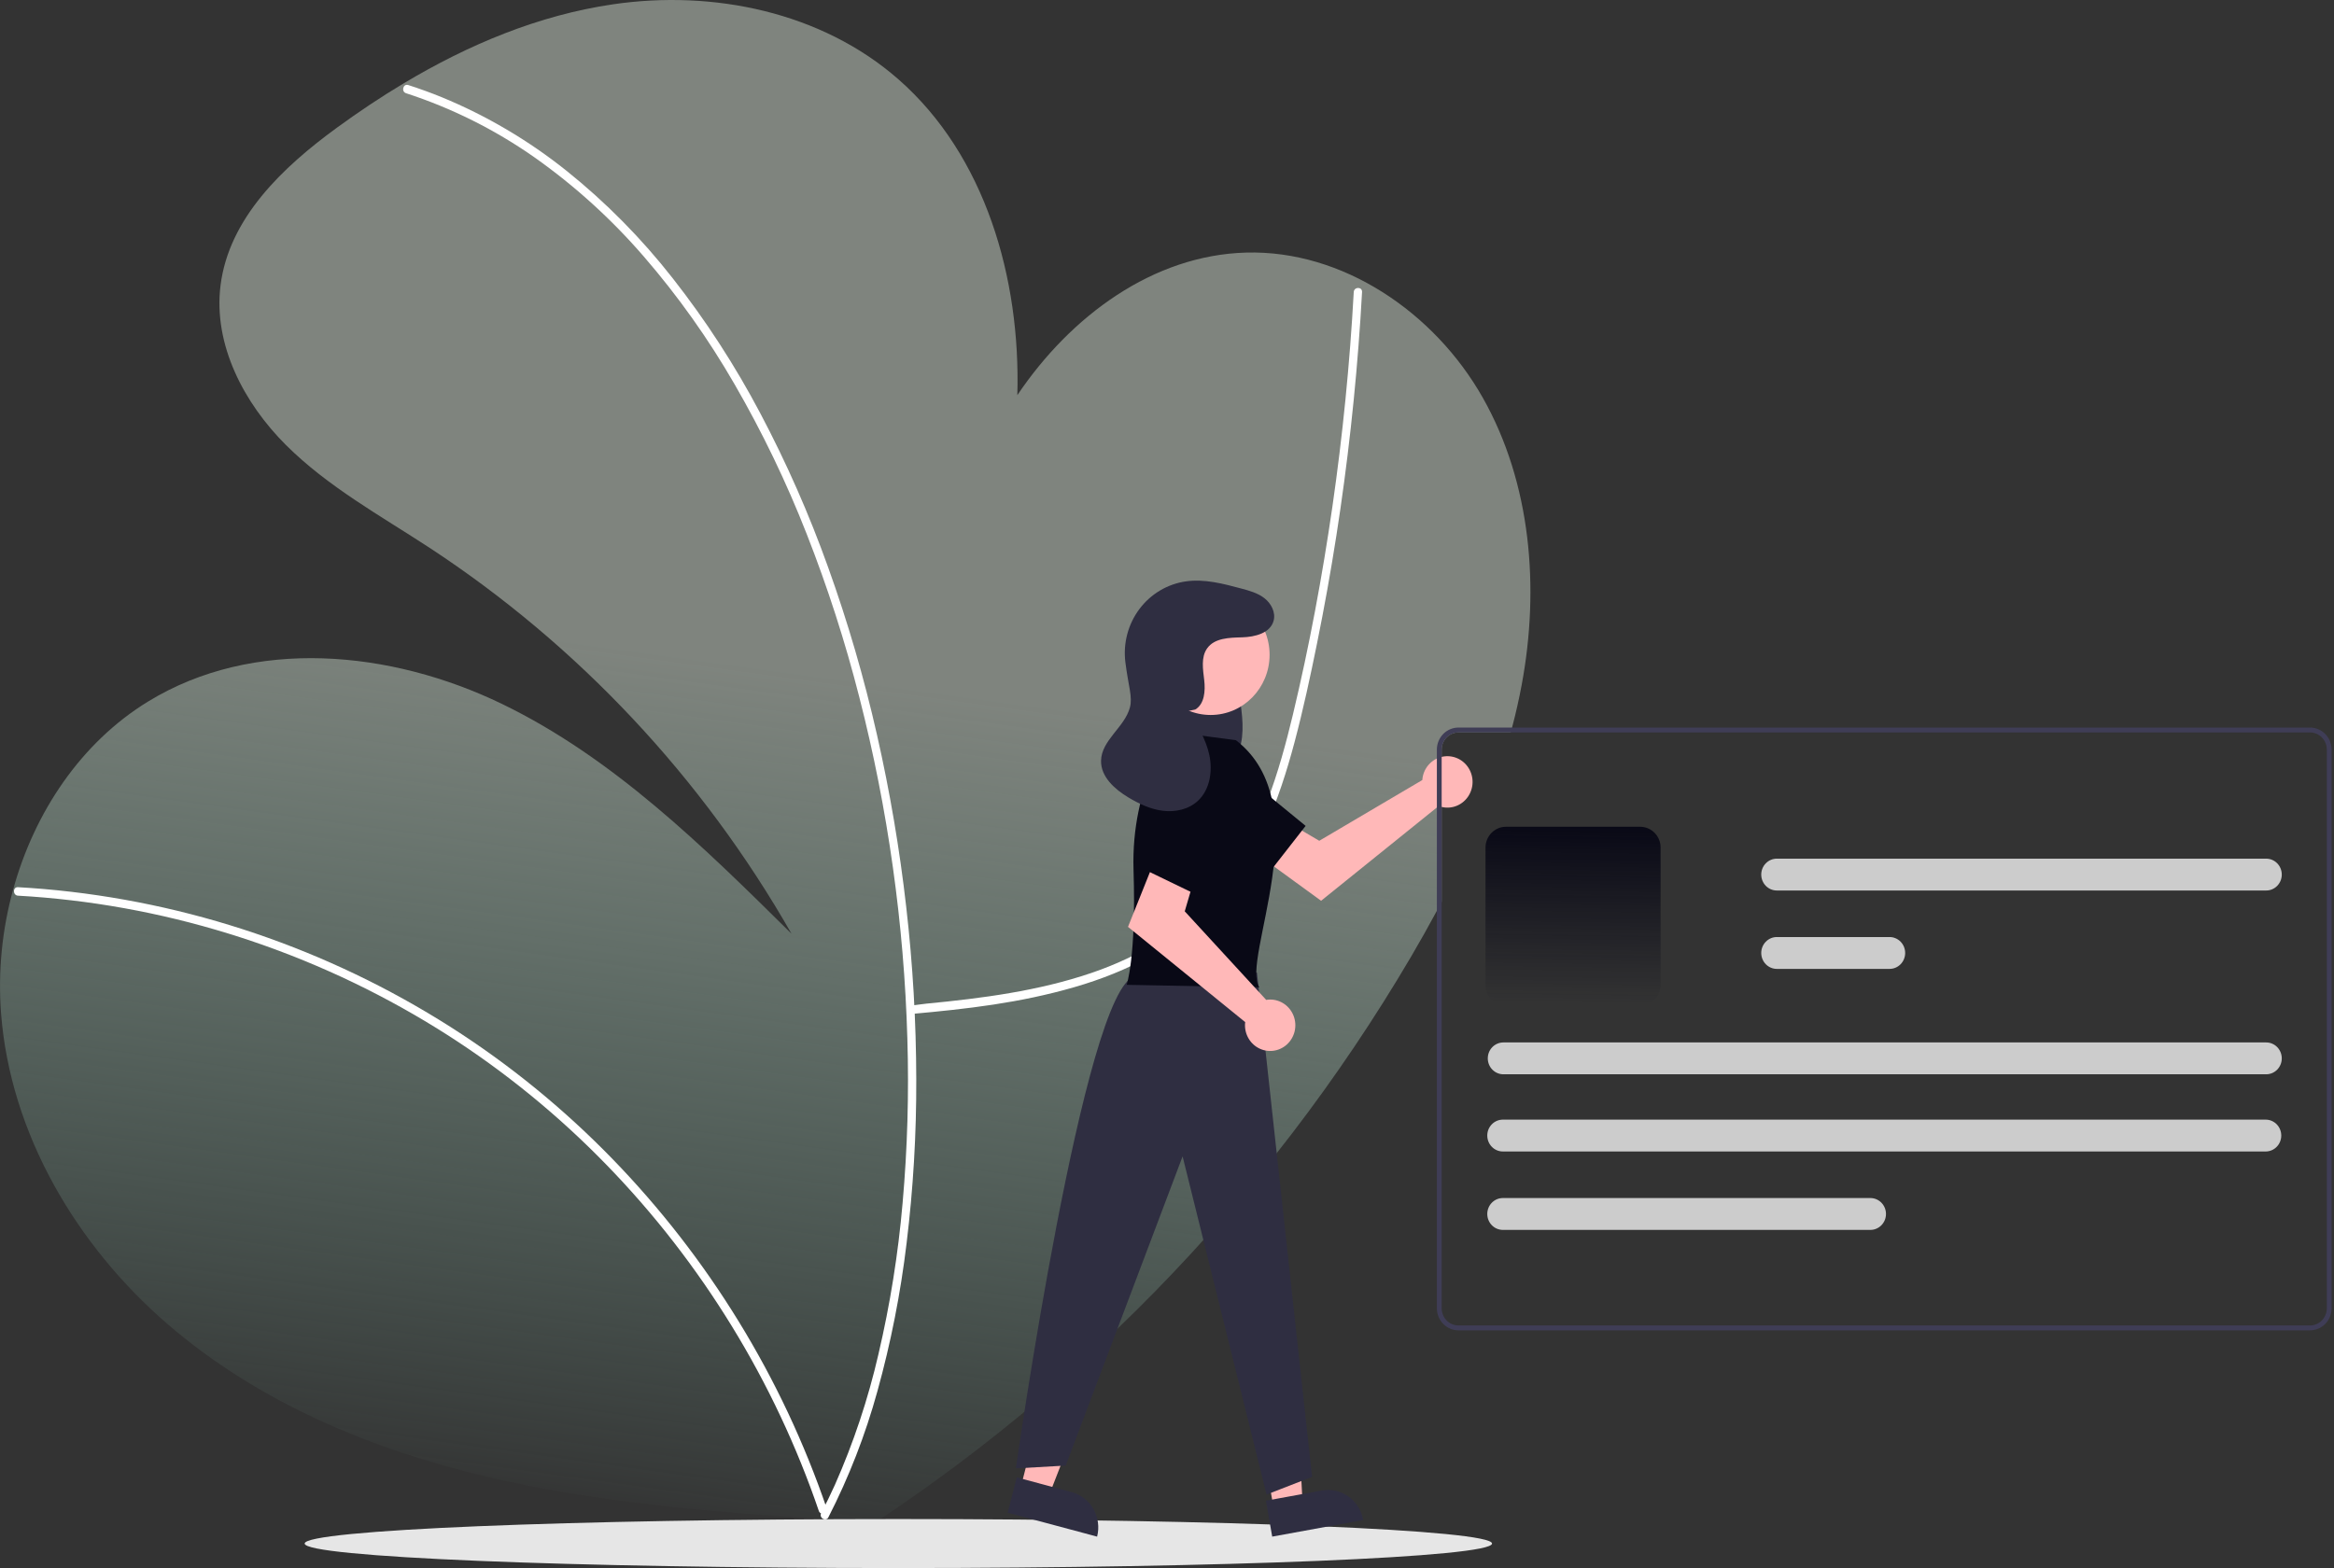 <svg width="427" height="287" viewBox="0 0 427 287" fill="none" xmlns="http://www.w3.org/2000/svg">
<rect x="0" y="0" width="427" height="287" fill="#333333" stroke="none"/>
<path d="M278.395 125.296C277.904 127.937 277.314 130.552 276.627 133.139C276.552 133.44 276.469 133.736 276.385 134.036H266.823C266.008 134.037 265.228 134.368 264.652 134.956C264.076 135.545 263.752 136.343 263.751 137.175V165.032C263.461 165.584 263.167 166.131 262.873 166.678C261.355 169.503 259.775 172.297 258.16 175.055C231.826 219.879 195.097 257.388 151.217 284.272L153.815 278.28C152.863 278.213 151.906 278.146 150.954 278.079C130.218 276.63 109.412 275.025 89.164 270.262C67.98 265.28 47.258 256.639 30.656 242.311C14.05 227.979 1.877 207.513 0.187 185.369C-0.376 177.758 0.377 170.106 2.412 162.763C6.305 148.628 14.81 135.911 27.08 128.386C46.354 116.569 71.496 118.978 91.814 128.807C112.129 138.633 128.665 154.897 144.81 170.88C128.509 142.315 105.812 118.107 78.583 100.242C69.56 94.34 59.985 89.085 52.314 81.439C44.647 73.797 38.99 63.084 40.346 52.228C41.886 39.913 51.756 30.568 61.644 23.362C65.593 20.483 69.67 17.752 73.874 15.24C85.736 8.137 98.568 2.778 112.12 0.792C130.477 -1.903 150.304 2.186 164.378 14.527C180.234 28.433 186.737 50.86 186.119 72.313C195.887 57.802 210.953 46.694 227.967 46.223C245.631 45.739 262.421 57.142 271.268 72.775C280.111 88.403 281.7 107.56 278.395 125.296Z" fill="url(#paint0_linear)"/>
<path d="M166.638 185.564C176.984 184.633 186.541 183.545 196.566 180.646C206.283 177.836 215.634 173.133 222.552 165.452C229.993 157.191 234.009 146.463 236.843 135.783C238.423 129.829 239.721 123.791 240.946 117.751C242.275 111.198 243.456 104.616 244.489 98.005C246.545 84.846 248.012 71.609 248.892 58.294C248.998 56.678 249.096 55.062 249.184 53.444C249.239 52.447 247.72 52.45 247.666 53.444C246.943 66.568 245.643 79.641 243.767 92.663C241.914 105.457 239.544 118.196 236.538 130.761C233.99 141.405 230.692 152.215 224.16 161.076C218.033 169.385 209.185 174.815 199.631 178.062C189.91 181.365 179.659 182.684 169.5 183.665C168.254 183.785 167.885 183.9 166.638 184.012C165.672 184.099 165.663 185.652 166.638 185.564L166.638 185.564Z" fill="white"/>
<path d="M3.288 163.908C16.341 164.647 29.261 166.974 41.775 170.838C54.295 174.694 66.326 180.045 77.618 186.781C88.531 193.294 98.66 201.088 107.803 210.003C116.675 218.661 124.583 228.296 131.381 238.731C138.21 249.193 143.869 260.404 148.253 272.155C148.787 273.593 149.302 275.038 149.798 276.491C150.117 277.428 151.585 277.025 151.262 276.079C147.16 264.08 141.754 252.59 135.143 241.824C128.534 231.057 120.778 221.072 112.016 212.051C103.114 202.891 93.206 194.812 82.49 187.974C59.99 173.652 34.486 164.988 8.073 162.693C6.479 162.556 4.884 162.444 3.288 162.356C2.311 162.301 2.314 163.853 3.288 163.908L3.288 163.908Z" fill="white"/>
<path d="M74.284 17.059C82.629 19.771 90.54 23.722 97.763 28.783C105.143 33.991 111.873 40.099 117.806 46.972C124.057 54.203 129.615 62.029 134.403 70.345C139.481 79.125 143.893 88.291 147.599 97.76C151.415 107.483 154.625 117.442 157.209 127.579C159.836 137.837 161.887 148.239 163.354 158.735C164.813 169.119 165.697 179.58 165.999 190.067C166.304 200.094 166.014 210.131 165.131 220.123C164.322 229.445 162.846 238.693 160.714 247.794C158.821 256.014 156.153 264.027 152.747 271.721C151.958 273.468 151.121 275.19 150.236 276.888C149.777 277.769 151.087 278.553 151.547 277.671C155.311 270.322 158.316 262.593 160.515 254.608C162.981 245.72 164.769 236.649 165.862 227.478C167.074 217.528 167.664 207.509 167.629 197.482C167.607 186.948 166.994 176.424 165.791 165.962C164.588 155.37 162.802 144.855 160.442 134.468C158.087 124.063 155.1 113.819 151.497 103.795C148.026 94.091 143.869 84.657 139.06 75.568C134.479 66.895 129.142 58.662 123.111 50.971C117.385 43.647 110.847 37.026 103.628 31.241C96.668 25.679 88.976 21.145 80.779 17.773C78.776 16.959 76.746 16.222 74.687 15.563C73.753 15.263 73.353 16.76 74.284 17.059H74.284Z" fill="white"/>
<path d="M164.351 286.953C224.337 286.953 272.966 284.945 272.966 282.469C272.966 279.992 224.337 277.984 164.351 277.984C104.364 277.984 55.736 279.992 55.736 282.469C55.736 284.945 104.364 286.953 164.351 286.953Z" fill="#E6E6E6"/>
<path d="M260.313 142.013C260.26 142.255 260.224 142.501 260.208 142.749L241.357 153.862L236.774 151.167L231.889 157.701L241.692 164.841L263.199 147.503C264.076 147.835 265.032 147.886 265.938 147.649C266.844 147.412 267.658 146.9 268.272 146.179C268.886 145.458 269.271 144.563 269.375 143.613C269.479 142.663 269.298 141.703 268.855 140.861C268.413 140.019 267.73 139.335 266.897 138.899C266.065 138.464 265.122 138.297 264.195 138.423C263.268 138.548 262.4 138.958 261.706 139.6C261.013 140.241 260.527 141.083 260.313 142.013V142.013Z" fill="#FFB8B8"/>
<path d="M217.38 148.832L232.223 159.642L238.862 151.137L224.433 139.306C223.812 138.797 223.096 138.423 222.329 138.206C221.562 137.99 220.759 137.936 219.971 138.047C219.182 138.159 218.425 138.434 217.744 138.855C217.063 139.277 216.474 139.836 216.012 140.498V140.498C215.112 141.789 214.75 143.392 215.007 144.954C215.263 146.517 216.117 147.912 217.38 148.832Z" fill="#090916"/>
<path d="M186.739 272.182L191.943 273.576L199.68 253.726L191.999 251.669L186.739 272.182Z" fill="#FFB8B8"/>
<path d="M200.714 281.202L184.357 276.822L186.013 270.364L196.05 273.052C197.726 273.5 199.159 274.611 200.034 276.14C200.909 277.668 201.153 279.489 200.714 281.202V281.202V281.202Z" fill="#2F2E41"/>
<path d="M233.003 275.969L238.3 275.002L237.171 253.667L229.354 255.094L233.003 275.969Z" fill="#FFB8B8"/>
<path d="M249.393 278.163L232.747 281.202L231.598 274.63L241.813 272.765C242.657 272.611 243.523 272.628 244.361 272.816C245.199 273.004 245.993 273.359 246.697 273.86C247.401 274.361 248.001 274.999 248.464 275.738C248.926 276.476 249.242 277.3 249.393 278.163V278.163V278.163Z" fill="#2F2E41"/>
<path d="M222.574 119.064C223.879 119.389 224.941 120.747 225.579 122.322C226.167 123.975 226.565 125.693 226.765 127.44C227.266 130.695 227.748 134.218 226.711 137.232C225.497 140.764 222.26 142.614 219.453 141.745C216.646 140.875 214.413 137.612 213.651 133.855C212.956 130.059 213.404 126.137 214.934 122.606C215.731 120.751 216.831 119.039 218.291 118.202C219.008 117.76 219.862 117.61 220.682 117.785C221.501 117.96 222.226 118.445 222.71 119.143" fill="#2F2E41"/>
<path d="M229.959 177.983L240.042 270.269L231.714 273.5L216.354 211.616L194.97 268.199L185.854 268.716C185.854 268.716 198.362 180.674 207.631 178.673L229.959 177.983Z" fill="#2F2E41"/>
<path d="M221.489 130.841C227.442 130.841 232.268 125.91 232.268 119.827C232.268 113.744 227.442 108.813 221.489 108.813C215.536 108.813 210.711 113.744 210.711 119.827C210.711 125.91 215.536 130.841 221.489 130.841Z" fill="#FFB8B8"/>
<path d="M226.115 135.462L214.467 133.91C214.467 133.91 206.871 143.224 207.378 159.267C207.884 175.309 206.111 180.225 206.111 180.225L230.398 180.673C226.887 175.741 241.571 147.41 226.115 135.462Z" fill="#090916"/>
<path d="M232.372 182.916C232.13 182.917 231.887 182.939 231.648 182.98L216.747 166.77L218.266 161.595L210.923 158.232L206.365 169.616L227.803 187.042C227.688 187.991 227.858 188.953 228.291 189.8C228.724 190.647 229.398 191.34 230.226 191.786C231.053 192.232 231.994 192.409 232.922 192.296C233.851 192.182 234.724 191.782 235.425 191.149C236.125 190.516 236.621 189.68 236.846 188.752C237.07 187.824 237.013 186.849 236.682 185.955C236.35 185.061 235.76 184.292 234.991 183.749C234.221 183.206 233.308 182.915 232.372 182.916V182.916Z" fill="#FFB8B8"/>
<path d="M216.052 141.768L209.15 159.008L218.772 163.665L226.741 146.604C227.084 145.87 227.276 145.073 227.307 144.26C227.337 143.447 227.205 142.637 226.918 141.878C226.631 141.119 226.196 140.428 225.639 139.848C225.082 139.267 224.414 138.809 223.678 138.501V138.501C222.967 138.204 222.206 138.052 221.438 138.056C220.67 138.059 219.91 138.217 219.202 138.521C218.494 138.824 217.852 139.267 217.311 139.824C216.77 140.382 216.342 141.042 216.052 141.768V141.768Z" fill="#090916"/>
<path d="M218.67 129.841C220.359 128.845 220.539 126.443 220.309 124.465C220.08 122.486 219.696 120.281 220.834 118.663C222.193 116.732 224.922 116.694 227.248 116.631C229.574 116.568 232.407 115.872 233.01 113.575C233.408 112.057 232.556 110.429 231.333 109.476C230.11 108.523 228.581 108.102 227.094 107.702C223.768 106.807 220.333 105.904 216.927 106.396C213.554 106.883 210.504 108.708 208.437 111.476C206.371 114.244 205.454 117.732 205.885 121.185C206.436 125.603 207.235 127.532 206.711 129.48C205.733 133.108 201.519 135.438 201.435 139.2C201.369 142.143 203.913 144.413 206.394 145.907C208.363 147.092 210.487 148.098 212.756 148.375C215.025 148.653 217.467 148.122 219.157 146.55C221.337 144.524 221.876 141.138 221.251 138.196C220.626 135.253 219.023 132.64 217.437 130.102" fill="#2F2E41"/>
<path d="M422.613 133.139H266.822C265.775 133.141 264.771 133.567 264.031 134.323C263.291 135.08 262.874 136.105 262.872 137.175V239.419C262.874 240.489 263.291 241.514 264.031 242.271C264.771 243.027 265.775 243.453 266.822 243.455H422.613C423.66 243.453 424.664 243.027 425.404 242.271C426.145 241.514 426.561 240.489 426.563 239.419V137.175C426.561 136.105 426.145 135.08 425.404 134.323C424.664 133.567 423.66 133.141 422.613 133.139V133.139ZM425.685 239.419C425.684 240.251 425.36 241.049 424.785 241.637C424.209 242.226 423.428 242.557 422.613 242.558H266.822C266.008 242.557 265.227 242.226 264.651 241.637C264.075 241.049 263.751 240.251 263.75 239.419V137.175C263.751 136.343 264.075 135.545 264.651 134.956C265.227 134.368 266.008 134.037 266.822 134.036H422.613C423.428 134.037 424.209 134.368 424.785 134.956C425.36 135.545 425.684 136.343 425.685 137.175V239.419Z" fill="#3F3D56"/>
<path d="M300.076 184.035H275.5C274.511 184.034 273.563 183.632 272.864 182.917C272.165 182.202 271.771 181.234 271.77 180.223V155.111C271.771 154.1 272.165 153.131 272.864 152.417C273.563 151.702 274.511 151.3 275.5 151.299H300.076C301.065 151.3 302.013 151.702 302.712 152.417C303.412 153.131 303.805 154.1 303.806 155.111V180.223C303.805 181.234 303.412 182.202 302.712 182.917C302.013 183.632 301.065 184.034 300.076 184.035V184.035Z" fill="url(#paint1_linear)"/>
<path d="M414.5 210.721H274.946C274.189 210.721 273.463 210.414 272.929 209.867C272.394 209.321 272.093 208.579 272.093 207.806C272.093 207.033 272.394 206.292 272.929 205.745C273.463 205.198 274.189 204.891 274.946 204.891H414.5C415.256 204.891 415.982 205.198 416.517 205.745C417.052 206.292 417.352 207.033 417.352 207.806C417.352 208.579 417.052 209.321 416.517 209.867C415.982 210.414 415.256 210.721 414.5 210.721V210.721Z" fill="#CCCCCC"/>
<path d="M414.593 196.595H275.039C274.283 196.595 273.557 196.288 273.022 195.741C272.487 195.195 272.187 194.453 272.187 193.68C272.187 192.907 272.487 192.166 273.022 191.619C273.557 191.073 274.283 190.766 275.039 190.766H414.593C415.35 190.766 416.075 191.073 416.61 191.619C417.145 192.166 417.446 192.907 417.446 193.68C417.446 194.453 417.145 195.195 416.61 195.741C416.075 196.288 415.35 196.595 414.593 196.595V196.595Z" fill="#CCCCCC"/>
<path d="M345.694 177.308H325.068C324.311 177.308 323.586 177.001 323.051 176.454C322.516 175.908 322.215 175.166 322.215 174.393C322.215 173.62 322.516 172.879 323.051 172.332C323.586 171.785 324.311 171.478 325.068 171.478H345.694C346.45 171.478 347.176 171.785 347.711 172.332C348.246 172.879 348.546 173.62 348.546 174.393C348.546 175.166 348.246 175.908 347.711 176.454C347.176 177.001 346.45 177.308 345.694 177.308V177.308Z" fill="#CCCCCC"/>
<path d="M414.593 162.962H325.068C324.311 162.962 323.586 162.655 323.051 162.109C322.516 161.562 322.215 160.821 322.215 160.048C322.215 159.275 322.516 158.533 323.051 157.986C323.586 157.44 324.311 157.133 325.068 157.133H414.593C415.35 157.133 416.075 157.44 416.61 157.986C417.145 158.533 417.446 159.275 417.446 160.048C417.446 160.821 417.145 161.562 416.61 162.109C416.075 162.655 415.35 162.962 414.593 162.962V162.962Z" fill="#CCCCCC"/>
<path d="M342.183 225.071H274.946C274.189 225.071 273.463 224.764 272.929 224.217C272.394 223.671 272.093 222.929 272.093 222.156C272.093 221.383 272.394 220.642 272.929 220.095C273.463 219.548 274.189 219.241 274.946 219.241H342.183C342.94 219.241 343.665 219.548 344.2 220.095C344.735 220.642 345.036 221.383 345.036 222.156C345.036 222.929 344.735 223.671 344.2 224.217C343.665 224.764 342.94 225.071 342.183 225.071V225.071Z" fill="#CCCCCC"/>
<defs>
<linearGradient id="paint0_linear" x1="185.574" y1="-3.46563e-06" x2="146.377" y2="283.981" gradientUnits="userSpaceOnUse">
<stop offset="0.443" stop-color="#7F847E"/>
<stop offset="1" stop-color="#76A292" stop-opacity="0"/>
</linearGradient>
<linearGradient id="paint1_linear" x1="287.788" y1="151.299" x2="287.349" y2="183.643" gradientUnits="userSpaceOnUse">
<stop stop-color="#090916"/>
<stop offset="1" stop-color="#090916" stop-opacity="0"/>
</linearGradient>
</defs>
</svg>
